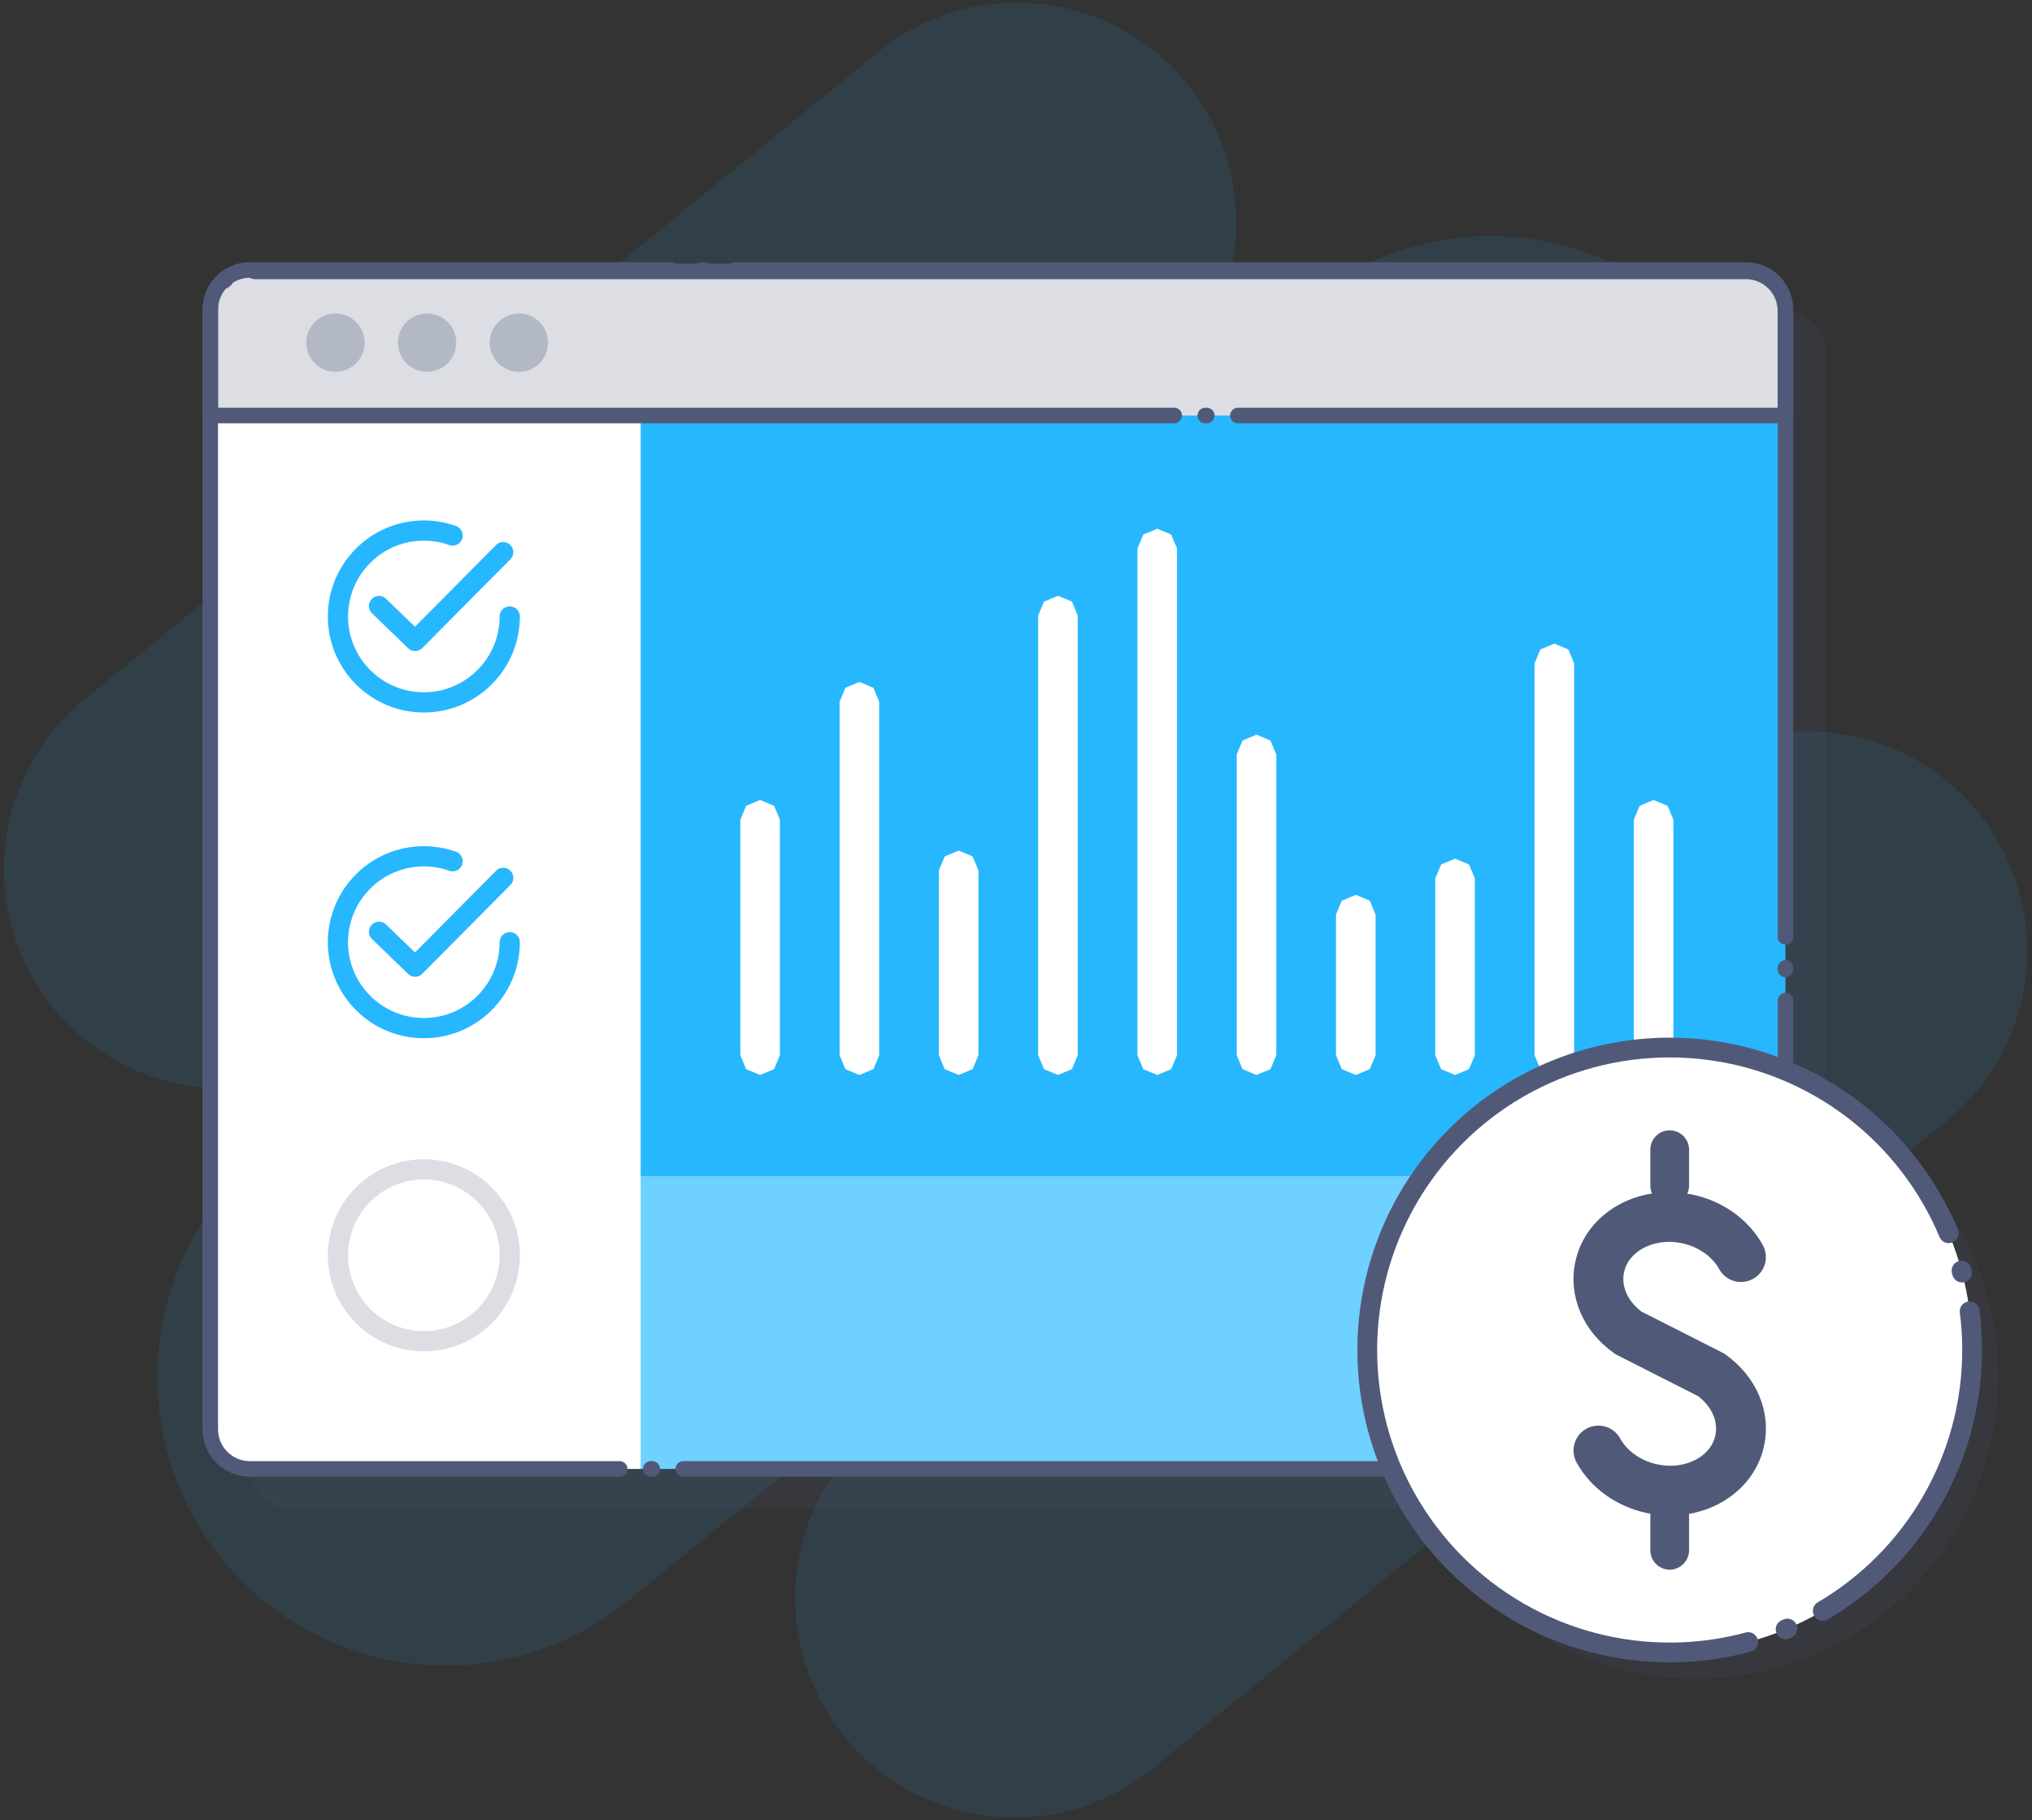 <?xml version="1.0" encoding="UTF-8" standalone="no"?>
<!DOCTYPE svg PUBLIC "-//W3C//DTD SVG 1.1//EN" "http://www.w3.org/Graphics/SVG/1.1/DTD/svg11.dtd">
<svg width="100%" height="100%" viewBox="0 0 1284 1150" version="1.1" xmlns="http://www.w3.org/2000/svg" xmlns:xlink="http://www.w3.org/1999/xlink" xml:space="preserve" style="fill-rule:evenodd;clip-rule:evenodd;stroke-linecap:round;stroke-linejoin:round;stroke-miterlimit:1.5;">
    <rect x="0" y="0" width="1284" height="1150" fill="#333333" stroke="none"/>
    <g id="dashboard.-money">
        <g>
            <path d="M641.003,1009.84L1142.56,600.802" style="fill:none;stroke:#27b7ff;stroke-opacity:0.102;stroke-width:277.07px;"/>
            <path d="M141.012,549.198L642.573,140.165" style="fill:none;stroke:#27b7ff;stroke-opacity:0.102;stroke-width:277.07px;"/>
            <path d="M281.757,870.008L941.963,331.597" style="fill:none;stroke:#27b7ff;stroke-opacity:0.102;stroke-width:364.71px;"/>
        </g>
        <g id="Screen">
            <path d="M157.868,221.484C157.868,207.677 169.061,196.484 182.868,196.484C321.042,196.484 990.036,196.484 1128.21,196.484C1142.02,196.484 1153.21,207.677 1153.21,221.484C1153.21,336.398 1153.21,813.195 1153.21,928.109C1153.21,941.916 1142.02,953.109 1128.21,953.109C990.036,953.109 321.042,953.109 182.868,953.109C169.061,953.109 157.868,941.916 157.868,928.109C157.868,813.195 157.868,336.398 157.868,221.484Z" style="fill:#505a78;fill-opacity:0.15;"/>
            <path d="M132.868,196.484C132.868,182.677 144.061,171.484 157.868,171.484C296.042,171.484 965.036,171.484 1103.21,171.484C1117.02,171.484 1128.21,182.677 1128.21,196.484C1128.21,311.398 1128.21,788.195 1128.21,903.109C1128.21,916.916 1117.02,928.109 1103.21,928.109C965.036,928.109 296.042,928.109 157.868,928.109C144.061,928.109 132.868,916.916 132.868,903.109C132.868,788.195 132.868,311.398 132.868,196.484Z" style="fill:#27b7ff;"/>
            <rect x="397.187" y="743.069" width="731.023" height="185.04" style="fill:#6ed1ff;"/>
            <g>
                <path d="M404.824,262.545L132.868,262.545C132.868,262.545 132.868,782.051 132.868,903.109C132.868,909.74 135.502,916.098 140.19,920.787C144.879,925.475 151.238,928.109 157.868,928.109C225.117,928.109 404.824,928.109 404.824,928.109L404.824,262.545Z" style="fill:#fff;"/>
                <circle cx="267.822" cy="793.158" r="54.281" style="fill:none;stroke:#dcdee4;stroke-width:12.77px;stroke-dasharray:1276.65,25.53,1.28,25.53;"/>
                <g>
                    <path d="M322.104,595.327C322.104,625.286 297.781,649.608 267.822,649.608C237.864,649.608 213.541,625.286 213.541,595.327C213.541,565.368 237.864,541.046 267.822,541.046C274.201,541.046 280.325,542.148 286.013,544.173" style="fill:none;stroke:#27b7ff;stroke-width:12.77px;stroke-dasharray:1276.65,25.53,1.28,25.53;"/>
                    <path d="M239.515,588.73L262.32,610.787L317.982,554.677" style="fill:none;stroke:#27b7ff;stroke-width:12.77px;stroke-dasharray:1276.65,25.53,1.28,25.53;"/>
                </g>
                <g>
                    <path d="M322.104,389.517C322.104,419.476 297.781,443.799 267.822,443.799C237.864,443.799 213.541,419.476 213.541,389.517C213.541,359.559 237.864,335.236 267.822,335.236C274.201,335.236 280.325,336.339 286.013,338.364" style="fill:none;stroke:#27b7ff;stroke-width:12.77px;stroke-dasharray:1276.65,25.53,1.28,25.53;"/>
                    <path d="M239.515,382.92L262.32,404.977L317.982,348.868" style="fill:none;stroke:#27b7ff;stroke-width:12.77px;stroke-dasharray:1276.65,25.53,1.28,25.53;"/>
                </g>
            </g>
            <g>
                <path d="M1128.21,262.545C1128.21,262.545 1128.21,222.821 1128.21,195.592C1128.21,181.784 1117.02,170.592 1103.21,170.592C965.036,170.592 296.042,170.592 157.868,170.592C144.061,170.592 132.868,181.784 132.868,195.592C132.868,222.821 132.868,262.545 132.868,262.545L1128.21,262.545Z" style="fill:#dcdee4;stroke:#505a78;stroke-width:9.82px;stroke-dasharray:981.6,19.63,0.98,19.63;stroke-dashoffset:-785.28;"/>
                <g>
                    <circle cx="211.975" cy="216.513" r="18.429" style="fill:#b3b8c5;"/>
                    <circle cx="269.875" cy="216.513" r="18.429" style="fill:#b3b8c5;"/>
                    <circle cx="327.868" cy="216.513" r="18.429" style="fill:#b3b8c5;"/>
                </g>
            </g>
            <path d="M1128.21,196.484C1128.21,182.677 1117.02,171.484 1103.21,171.484C965.036,171.484 296.042,171.484 157.868,171.484C144.061,171.484 132.868,182.677 132.868,196.484C132.868,311.398 132.868,788.195 132.868,903.109C132.868,916.916 144.061,928.109 157.868,928.109C296.042,928.109 965.036,928.109 1103.21,928.109C1117.02,928.109 1128.21,916.916 1128.21,903.109C1128.21,788.195 1128.21,311.398 1128.21,196.484Z" style="fill:none;stroke:#505a78;stroke-width:9.82px;stroke-dasharray:981.6,19.63,0.98,19.63;"/>
            <g>
                <path d="M489.14,509.15L492.812,517.937L492.812,666.741L489.14,675.528L480.353,679.199L480.27,679.199L471.483,675.528L467.812,666.741L467.812,517.937L471.483,509.15L480.27,505.478L480.353,505.478L489.14,509.15Z" style="fill:#fff;"/>
                <path d="M551.872,434.571L555.544,443.358L555.544,666.741L551.872,675.528L543.086,679.199L543.002,679.199L534.216,675.528L530.544,666.741L530.544,443.358L534.216,434.571L543.002,430.899L543.086,430.899L551.872,434.571Z" style="fill:#fff;"/>
                <path d="M614.605,541.132L618.277,549.919L618.277,666.741L614.605,675.528L605.818,679.199L605.735,679.199L596.948,675.528L593.277,666.741L593.277,549.919L596.948,541.132L605.735,537.46L605.818,537.46L614.605,541.132Z" style="fill:#fff;"/>
                <path d="M677.337,380.108L681.009,388.894L681.009,666.741L677.337,675.528L668.551,679.199L668.467,679.199L659.681,675.528L656.009,666.741L656.009,388.894L659.681,380.108L668.467,376.436L668.551,376.436L677.337,380.108Z" style="fill:#fff;"/>
                <path d="M740.07,337.751L743.742,346.538L743.742,666.741L740.07,675.528L731.283,679.199L731.2,679.199L722.413,675.528L718.742,666.741L718.742,346.538L722.413,337.751L731.2,334.079L731.283,334.079L740.07,337.751Z" style="fill:#fff;"/>
                <path d="M802.802,467.879L806.474,476.666L806.474,666.741L802.802,675.528L794.016,679.199L793.932,679.199L785.146,675.528L781.474,666.741L781.474,476.666L785.146,467.879L793.932,464.207L794.016,464.207L802.802,467.879Z" style="fill:#fff;"/>
                <path d="M865.535,569.077L869.207,577.864L869.207,666.741L865.535,675.528L856.748,679.199L856.665,679.199L847.878,675.528L844.207,666.741L844.207,577.864L847.878,569.077L856.665,565.405L856.748,565.405L865.535,569.077Z" style="fill:#fff;"/>
                <path d="M928.267,546.221L931.939,555.008L931.939,666.741L928.267,675.528L919.481,679.199L919.397,679.199L910.611,675.528L906.939,666.741L906.939,555.008L910.611,546.221L919.397,542.549L919.481,542.549L928.267,546.221Z" style="fill:#fff;"/>
                <path d="M991,410.331L994.672,419.118L994.672,666.741L991,675.528L982.213,679.199L982.13,679.199L973.343,675.528L969.672,666.741L969.672,419.118L973.343,410.331L982.13,406.66L982.213,406.66L991,410.331Z" style="fill:#fff;"/>
                <path d="M1053.73,509.15L1057.4,517.937L1057.4,666.741L1053.73,675.528L1044.95,679.199L1044.86,679.199L1036.08,675.528L1032.4,666.741L1032.4,517.937L1036.08,509.15L1044.86,505.478L1044.95,505.478L1053.73,509.15Z" style="fill:#fff;"/>
            </g>
        </g>
        <g>
            <circle cx="1071.73" cy="869.65" r="191.109" style="fill:#505a78;fill-opacity:0.15;"/>
            <circle cx="1055.06" cy="852.983" r="191.109" style="fill:#fff;stroke:#505a78;stroke-width:12.5px;stroke-dasharray:875,25,1.25,25;stroke-dashoffset:-250;"/>
            <path d="M1090.3,855.823C1089.66,855.372 1088.99,854.969 1088.3,854.614L1037.19,828.689C1028.53,822.139 1024.32,812.722 1026.18,803.888C1027.5,797.651 1031.73,792.279 1038.1,788.76C1045.23,784.817 1054,783.667 1062.8,785.52C1073.07,787.684 1081.87,793.805 1086.34,801.894C1090.54,809.496 1100.1,812.261 1107.71,808.059C1115.32,803.86 1118.08,794.289 1113.88,786.684C1104.92,770.464 1088.66,758.821 1069.28,754.738C1068.24,754.52 1067.2,754.392 1066.16,754.22C1066.87,752.67 1067.3,750.962 1067.3,749.145L1067.3,726.426C1067.3,719.671 1061.82,714.192 1055.06,714.192C1048.31,714.192 1042.83,719.671 1042.83,726.426L1042.83,749.145C1042.83,750.91 1043.22,752.577 1043.89,754.092C1036.49,755.272 1029.38,757.635 1022.89,761.224C1008.39,769.232 998.625,782.083 995.399,797.406C990.856,818.972 1000.22,841.029 1019.83,854.962C1020.46,855.413 1021.13,855.816 1021.82,856.171L1072.93,882.096C1081.59,888.646 1085.8,898.063 1083.94,906.897C1082.63,913.134 1078.4,918.506 1072.03,922.025C1064.89,925.968 1056.12,927.111 1047.33,925.265C1037.05,923.101 1028.25,916.98 1023.78,908.891C1019.58,901.289 1010.02,898.528 1002.41,902.726C994.808,906.925 992.047,916.496 996.245,924.101C1005.21,940.321 1021.46,951.964 1040.85,956.047C1041.52,956.189 1042.2,956.244 1042.87,956.366C1042.87,956.521 1042.83,956.665 1042.83,956.822L1042.83,979.541C1042.83,986.296 1048.31,991.775 1055.06,991.775C1061.82,991.775 1067.3,986.296 1067.3,979.541L1067.3,956.822C1067.3,956.727 1067.27,956.64 1067.27,956.546C1074.29,955.312 1081.05,952.983 1087.24,949.561C1101.74,941.553 1111.5,928.702 1114.72,913.379C1119.27,891.813 1109.9,869.756 1090.3,855.823L1090.3,855.823Z" style="fill:#505a78;fill-rule:nonzero;"/>
        </g>
    </g>
</svg>
